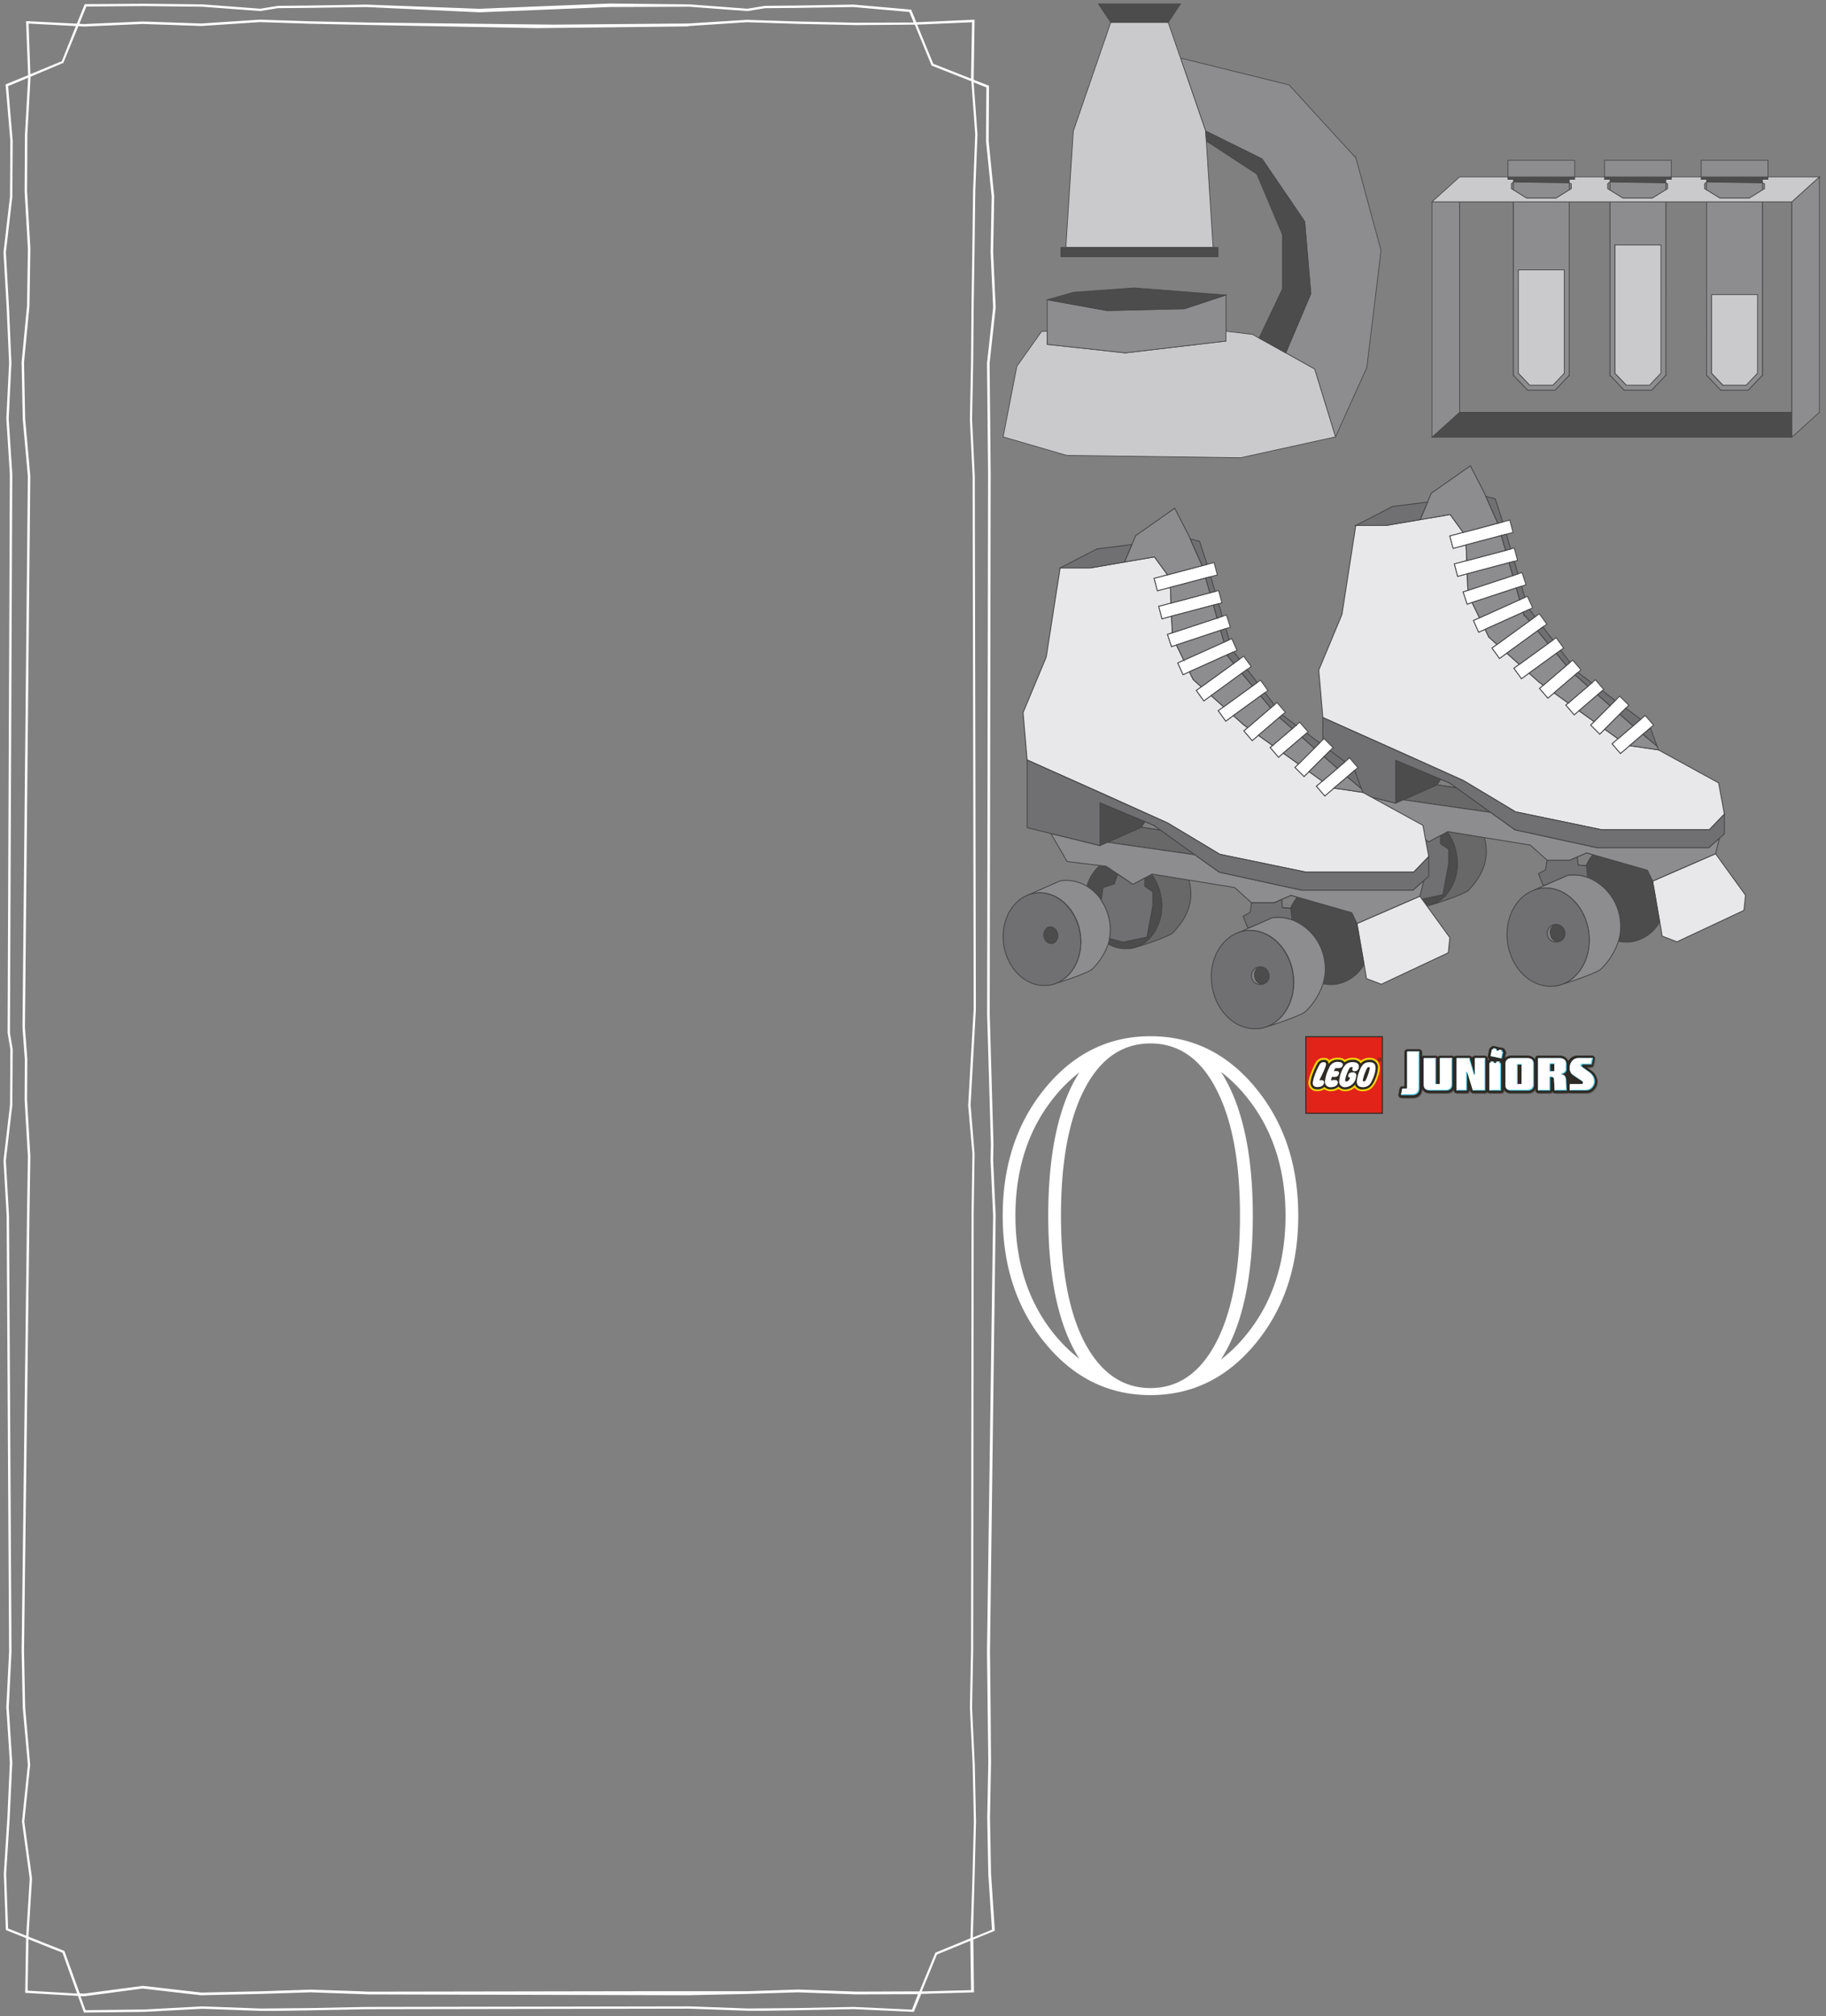 <svg width="519" height="573" xmlns="http://www.w3.org/2000/svg" xmlns:xlink="http://www.w3.org/1999/xlink"><rect width="100%" height="100%" fill="#808080" stroke="none"/><svg width="85.23" height="24.06" viewBox="-1 -1 85.23 24.06" x="370" y="293.51" xmlns="http://www.w3.org/2000/svg"><defs><clipPath id="a"><path d="M32.34 4.33h-3.28a.12.12 0 0 0-.12.12v10.32a.12.12 0 0 1-.12.12h-1.17a.12.12 0 0 0-.12.12l-.32 1.63a.12.12 0 0 0 .12.12h3.18a2.2 2.2 0 0 0 1-.2 1.62 1.62 0 0 0 .59-.49 1.68 1.68 0 0 0 .28-.63 4.18 4.18 0 0 0 .07-.52V4.46a.12.12 0 0 0-.11-.13zm9.33 1.88h-3.3a.12.12 0 0 0-.12.12v7.13a.12.12 0 0 1-.12.12h-.83a.12.12 0 0 1-.12-.12V6.34a.12.12 0 0 0-.18-.12h-3.23a.12.12 0 0 0-.12.12v7.31a3 3 0 0 0 .07.62 1.47 1.47 0 0 0 .25.56 1.42 1.42 0 0 0 .52.43 1.9 1.9 0 0 0 .87.2h4.74a1.89 1.89 0 0 0 .88-.19 1.44 1.44 0 0 0 .52-.44 1.46 1.46 0 0 0 .24-.56 4 4 0 0 0 .05-.45V6.34a.12.12 0 0 0-.12-.12zm9.39 0h-2.74a.12.12 0 0 0-.12.12v4.37c0 .07 0 .12-.06.12s-.08-.05-.1-.12l-1.27-4.36a.17.17 0 0 0-.15-.12h-3.53a.12.12 0 0 0-.12.12v9a.12.12 0 0 0 .12.12h2.75a.12.12 0 0 0 .12-.12v-4.93c0-.07 0-.12.05-.12s.07.05.09.12l1.51 4.94a.17.17 0 0 0 .16.12h3.28a.12.12 0 0 0 .12-.12v-9a.12.12 0 0 0-.11-.13zm13.51.51a1.56 1.56 0 0 0-.57-.35 1.89 1.89 0 0 0-.75-.15h-4.68a1.89 1.89 0 0 0-.75.15 1.55 1.55 0 0 0-.53.36 1.47 1.47 0 0 0-.31.5 2.2 2.2 0 0 0-.09.47v6.14a1.69 1.69 0 0 0 .37 1.16 1.58 1.58 0 0 0 1.26.48h4.82a1.84 1.84 0 0 0 .75-.16 1.48 1.48 0 0 0 .51-.35 1.43 1.43 0 0 0 .29-.5A2.46 2.46 0 0 0 65 14V7.83a1.7 1.7 0 0 0-.1-.6 1.5 1.5 0 0 0-.33-.5zm-3.09 6.74a.12.12 0 0 1-.12.12h-.86a.12.12 0 0 1-.12-.12V8.22a.12.12 0 0 1 .12-.12h.86a.12.12 0 0 1 .12.12zm12.64-1.56a1.48 1.48 0 0 0-.28-.56 1.14 1.14 0 0 0-.48-.33 3.15 3.15 0 0 0-.71-.16 2.9 2.9 0 0 0 .91-.27 1.42 1.42 0 0 0 .51-.43 1.31 1.31 0 0 0 .21-.54V8.1a2.12 2.12 0 0 0-.12-.73 1.66 1.66 0 0 0-.37-.6 1.79 1.79 0 0 0-.62-.41 3.23 3.23 0 0 0-.72-.14h-6.18a.12.12 0 0 0-.12.12v9a.12.12 0 0 0 .12.12h3.25a.12.12 0 0 0 .12-.12v-3.56a.12.12 0 0 1 .12-.12h.3a.78.78 0 0 1 .51.12 1 1 0 0 1 .13.38v.24l.17 2.94a.13.13 0 0 0 .13.12h3.25a.11.11 0 0 0 .11-.12l-.15-2.55a4.08 4.08 0 0 0-.09-.89zm-3.33-2.07a.12.12 0 0 1-.12.12h-.91a.12.12 0 0 1-.12-.12V8.05a.12.12 0 0 1 .12-.12h.91a.12.12 0 0 1 .12.12zM55.34 7.62v-.35a.06.06 0 0 0-.06-.06h-.92a.06.06 0 0 0-.06.06v.35h-.62v-.35a.06.06 0 0 0-.06-.06h-.92a.06.06 0 0 0-.06.06v.35h-.27a.06.06 0 0 0-.06.06v7.72a.06.06 0 0 0 .06.06h3.23a.06.06 0 0 0 .06-.06V7.68a.06.06 0 0 0-.06-.06zM56 4.46v-.34A.06.06 0 0 0 56 4l-.9-.18a.06.06 0 0 0-.07 0l-.07.34-.61-.12.07-.34a.06.06 0 0 0 0-.07l-.9-.18a.06.06 0 0 0-.07 0l-.07.34-.26-.05a.06.06 0 0 0-.07 0l-.38 1.87a.06.06 0 0 0 0 .07l3.16.64a.06.06 0 0 0 .07 0l.38-1.87a.06.06 0 0 0 0-.07zm24.74 5.69l-1.9-1.37c-.16-.12-.24-.23-.24-.35s.11-.38.32-.38h2.22c.18 0 .26.07.31-.1s.26-1.32.33-1.55-.14-.19-.25-.19H77.6a2.22 2.22 0 0 0-1.81.89 3 3 0 0 0-.64 1.9 2.59 2.59 0 0 0 1.12 2.2q1.57 1.06 2.38 1.57c.21.15.31.29.31.41s-.11.4-.33.4h-3.27c-.12 0-.21.11-.21.29v1.44a.46.46 0 0 0 .27.11h4.48a2.22 2.22 0 0 0 1.79-.86 2.79 2.79 0 0 0 .67-1.85 3.27 3.27 0 0 0-1.67-2.56z" fill="none"/></clipPath></defs><g data-name="Layer 2"><g data-name="JUNIORS LOGO"><g opacity=".3" style="mix-blend-mode:multiply" fill="#2e2a25"><path d="M27.55 17.74a.84.84 0 0 1-.83-.83l.28-1.73a.83.83 0 0 1 .83-.73h.56V4.73a.84.84 0 0 1 .83-.83h3.28a.84.84 0 0 1 .83.83V6a1.09 1.09 0 0 1 .6-.21h3.28a.83.83 0 0 1 .64.3 1 1 0 0 1 .67-.3h3.3a.84.84 0 0 1 .68.35 1 1 0 0 1 .71-.35h3.59a.89.89 0 0 1 .84.63.93.93 0 0 1 .85-.63h2.74a.84.84 0 0 1 .83.83v.66a1 1 0 0 1 .57-.45 1.15 1.15 0 0 1-.4-.34.76.76 0 0 1-.11-.58L52.51 4a.77.77 0 0 1 .49-.53.8.8 0 0 1 .67-.38h.15l.9.18a.77.77 0 0 1 .33.16h.39l.91.19a.77.77 0 0 1 .61.65l.11.14a.77.77 0 0 1 .11.58l-.32 1.56a3.1 3.1 0 0 1 .86-.55 2.61 2.61 0 0 1 1-.21h4.71a2.61 2.61 0 0 1 1 .21 2.29 2.29 0 0 1 .77.53 2.25 2.25 0 0 1 .35.49v-.39a.84.84 0 0 1 .83-.83h6.3a3.72 3.72 0 0 1 .93.19 2.51 2.51 0 0 1 .85.57 2.37 2.37 0 0 1 .5.77c.11-.12.19-.25.29-.37a2.92 2.92 0 0 1 2.38-1.17h3.88a.92.92 0 0 1 .81.33.85.85 0 0 1 .12.77c0 .08-.11.52-.16.76-.1.5-.14.69-.17.79a.83.83 0 0 1-.8.63H80.2l1 .8a3.94 3.94 0 0 1 2 3.15 3.49 3.49 0 0 1-.83 2.31A2.9 2.9 0 0 1 80 16.41h-4.45a1.06 1.06 0 0 1-.53-.15 1 1 0 0 1-.52.17h-3.25a.84.84 0 0 1-.74-.44.94.94 0 0 1-.77.44h-3.26a.84.84 0 0 1-.83-.83v-.35c-.13.16-.23.31-.35.44a2.19 2.19 0 0 1-.75.53 2.51 2.51 0 0 1-1 .22H58.7a2.25 2.25 0 0 1-1.8-.73 2.35 2.35 0 0 1-.26-.38v.33a.77.77 0 0 1-.77.77H52.6a.77.77 0 0 1-.65-.36 1 1 0 0 1-.72.36H48a.88.88 0 0 1-.84-.62l-.22-.7v.49a.84.84 0 0 1-.83.83h-2.84a.84.84 0 0 1-.83-.83v-.25a.49.49 0 0 0-.15.16 2.15 2.15 0 0 1-.77.66 2.57 2.57 0 0 1-1.22.27h-4.73a2.59 2.59 0 0 1-1.19-.27 2.12 2.12 0 0 1-.77-.65 2.17 2.17 0 0 1-.18-.3 5.35 5.35 0 0 0-.12.64 2.4 2.4 0 0 1-.4.9 2.31 2.31 0 0 1-.84.71 2.84 2.84 0 0 1-1.33.28z"/><path d="M53.73 3.11h.08l.9.18a.75.75 0 0 1 .33.15.74.74 0 0 1 .21 0h.14l.91.18a.75.75 0 0 1 .59.63l.1.12a.74.74 0 0 1 .11.56l-.32 1.56v.16l.11-.12a2.25 2.25 0 0 1 .84-.53 2.58 2.58 0 0 1 1-.21h4.71a2.59 2.59 0 0 1 1 .21 2.26 2.26 0 0 1 .76.52 2.22 2.22 0 0 1 .34.49l.08.15v-.55a.81.81 0 0 1 .81-.81h6.3a3.71 3.71 0 0 1 .92.19 2.5 2.5 0 0 1 .85.56 2.36 2.36 0 0 1 .49.76v.08-.07a3.81 3.81 0 0 1 .38-.32 2.9 2.9 0 0 1 2.37-1.17h4a.81.81 0 0 1 .82 1.08c0 .08-.1.44-.16.76-.09.45-.13.65-.16.76a.81.81 0 0 1-.78.61h-1.39l.11.08 1.06.76a3.92 3.92 0 0 1 2 3.13 3.47 3.47 0 0 1-.83 2.29A2.89 2.89 0 0 1 80 16.39h-4.45a1.05 1.05 0 0 1-.52-.14.81.81 0 0 1-.49.17h-3.29a.82.82 0 0 1-.72-.43v-.07.07a.81.81 0 0 1-.72.43h-3.33a.81.81 0 0 1-.81-.81v-.52l-.08.16a2.09 2.09 0 0 1-.31.45 2.16 2.16 0 0 1-.75.52 2.49 2.49 0 0 1-1 .22H58.7a2.23 2.23 0 0 1-1.78-.73 2.3 2.3 0 0 1-.26-.38l-.08-.14v.49a.75.75 0 0 1-.75.75H52.6a.75.75 0 0 1-.63-.35v-.05.05a.81.81 0 0 1-.67.35H48a.86.86 0 0 1-.82-.6l-.22-.7-.08-.27v.77a.81.81 0 0 1-.81.81h-2.8a.81.81 0 0 1-.81-.81v-.41l-.08.14-.1.17a2.12 2.12 0 0 1-.76.65 2.55 2.55 0 0 1-1.21.27h-4.74a2.58 2.58 0 0 1-1.18-.27 2.1 2.1 0 0 1-.77-.64 2.17 2.17 0 0 1-.18-.3l-.07-.14v.16a4.71 4.71 0 0 1-.08.62 2.38 2.38 0 0 1-.39.89 2.3 2.3 0 0 1-.84.7 2.84 2.84 0 0 1-1.32.27h-3.19a.81.81 0 0 1-.81-.81v-.06l.32-1.67a.8.8 0 0 1 .81-.71h.6V4.73a.81.81 0 0 1 .81-.81h3.28a.81.81 0 0 1 .81.81v1.35l.07-.08a.81.81 0 0 1 .56-.2h3.28a.81.81 0 0 1 .62.29.81.81 0 0 1 .62-.29h3.3a.82.82 0 0 1 .66.34.82.82 0 0 1 .66-.34h3.66a.87.87 0 0 1 .82.62v.16-.16a.81.81 0 0 1 .79-.62h2.74a.81.81 0 0 1 .81.81v.91l.08-.23a.79.79 0 0 1 .51-.44h.12-.12a.74.74 0 0 1-.49-.86L52.53 4a.74.74 0 0 1 .47-.51.76.76 0 0 1 .64-.36h.07m2.7 4.39v-.18l-.09.05.05.06m-2.63-4.38h-.07a.8.8 0 0 0-.68.38.79.79 0 0 0-.5.58l-.38 1.87a.79.79 0 0 0 .52.91.84.84 0 0 0-.54.47v-.67a.86.86 0 0 0-.86-.86h-2.74a.86.86 0 0 0-.83.65.91.91 0 0 0-.86-.65h-3.53a.85.85 0 0 0-.69.36.85.85 0 0 0-.69-.36h-3.3a.85.85 0 0 0-.66.31.85.85 0 0 0-.66-.31H34a.85.85 0 0 0-.58.23V4.73a.86.86 0 0 0-.86-.86h-3.28a.86.86 0 0 0-.86.86v9.7h-.56a.85.85 0 0 0-.85.75l-.32 1.67v.07a.86.86 0 0 0 .86.86h3.18a2.88 2.88 0 0 0 1.34-.28 2.35 2.35 0 0 0 .85-.72 2.43 2.43 0 0 0 .4-.91 4.77 4.77 0 0 0 .08-.63 2.21 2.21 0 0 0 .18.3 2.14 2.14 0 0 0 .78.65 2.62 2.62 0 0 0 1.2.28h4.74a2.59 2.59 0 0 0 1.23-.27 2.16 2.16 0 0 0 .77-.67l.11-.17v.25a.86.86 0 0 0 .86.86H46a.86.86 0 0 0 .86-.86v-.48l.22.7a.91.91 0 0 0 .86.63h3.28a.85.85 0 0 0 .7-.37.79.79 0 0 0 .67.37h3.22a.79.79 0 0 0 .79-.79v-.32a2.33 2.33 0 0 0 .27.39 2.27 2.27 0 0 0 1.81.74h4.82a2.54 2.54 0 0 0 1-.23 2.2 2.2 0 0 0 .76-.53 2.12 2.12 0 0 0 .31-.46v.35a.86.86 0 0 0 .86.86h3.25a.86.86 0 0 0 .75-.45.86.86 0 0 0 .76.45h3.31a.85.85 0 0 0 .51-.17 1.1 1.1 0 0 0 .54.15H80a2.93 2.93 0 0 0 2.35-1.12 3.51 3.51 0 0 0 .88-2.33 4 4 0 0 0-2-3.17l-1.03-.77h1.21a.85.85 0 0 0 .82-.64c0-.1.07-.29.16-.76 0-.23.14-.7.17-.79a.86.86 0 0 0-.86-1.13h-4a2.94 2.94 0 0 0-2.4 1.18 3.9 3.9 0 0 0-.25.37 2.4 2.4 0 0 0-.5-.77 2.55 2.55 0 0 0-.83-.52 3.72 3.72 0 0 0-.93-.19h-6.3a.86.86 0 0 0-.86.86V7a2.25 2.25 0 0 0-.35-.49A2.3 2.3 0 0 0 64.5 6a2.63 2.63 0 0 0-1-.21h-4.75a2.62 2.62 0 0 0-1 .21 2.29 2.29 0 0 0-.78.53l-.05.06L57.2 5a.78.78 0 0 0-.12-.6L57 4.27a.8.8 0 0 0-.63-.67l-.91-.18h-.15a.78.78 0 0 0-.22 0 .79.79 0 0 0-.34-.16l-.9-.18h-.08zm2.67 4.35z"/></g><path d="M27.32 17.52a.84.84 0 0 1-.83-.83l.32-1.69a.83.83 0 0 1 .83-.73h.56V4.55a.84.84 0 0 1 .83-.83h3.28a.84.84 0 0 1 .83.83v1.2a1.09 1.09 0 0 1 .6-.21H37a.83.83 0 0 1 .64.3 1 1 0 0 1 .67-.3h3.3a.84.84 0 0 1 .68.35 1 1 0 0 1 .71-.34h3.53a.89.89 0 0 1 .84.63.93.93 0 0 1 .85-.63H51a.84.84 0 0 1 .83.83V7a1 1 0 0 1 .57-.45 1.15 1.15 0 0 1-.4-.34.76.76 0 0 1-.11-.58l.38-1.86a.77.77 0 0 1 .48-.57.8.8 0 0 1 .67-.38h.15l.9.18a.77.77 0 0 1 .33.16h.39l.91.19a.77.77 0 0 1 .61.65l.11.14a.77.77 0 0 1 .11.58l-.32 1.56a3.1 3.1 0 0 1 .86-.57 2.61 2.61 0 0 1 1-.21h4.71a2.61 2.61 0 0 1 1 .21 2.29 2.29 0 0 1 .77.53 2.25 2.25 0 0 1 .35.49v-.39a.84.84 0 0 1 .83-.83h6.3a3.72 3.72 0 0 1 .93.19 2.51 2.51 0 0 1 .85.57 2.37 2.37 0 0 1 .5.77c.11-.12.19-.25.29-.37a2.92 2.92 0 0 1 2.38-1.17h3.88a.92.92 0 0 1 .81.33.85.85 0 0 1 .12.77c0 .08-.11.52-.16.76-.1.5-.14.69-.17.79a.83.83 0 0 1-.8.63H80l1 .8a3.94 3.94 0 0 1 2 3.15 3.49 3.49 0 0 1-.83 2.31 2.9 2.9 0 0 1-2.33 1.12h-4.51a1.06 1.06 0 0 1-.53-.16 1 1 0 0 1-.52.17H71a.84.84 0 0 1-.74-.44.94.94 0 0 1-.77.44h-3.23a.84.84 0 0 1-.83-.83V15c-.13.16-.23.31-.35.44a2.19 2.19 0 0 1-.75.53 2.51 2.51 0 0 1-1 .22h-4.86a2.25 2.25 0 0 1-1.8-.73 2.35 2.35 0 0 1-.26-.38v.33a.77.77 0 0 1-.77.77h-3.27a.77.77 0 0 1-.65-.36 1 1 0 0 1-.72.36h-3.27a.88.88 0 0 1-.84-.62l-.22-.7v.49a.84.84 0 0 1-.83.83H43a.84.84 0 0 1-.83-.83v-.25a.49.49 0 0 0-.15.16 2.15 2.15 0 0 1-.77.66 2.57 2.57 0 0 1-1.22.27h-4.69a2.59 2.59 0 0 1-1.19-.27 2.12 2.12 0 0 1-.77-.65 2.17 2.17 0 0 1-.18-.3 5.35 5.35 0 0 0-.12.64 2.4 2.4 0 0 1-.4.9 2.31 2.31 0 0 1-.84.71 2.84 2.84 0 0 1-1.33.28z" fill="#2e2a25"/><path d="M53.51 2.88h.08l.9.18a.75.75 0 0 1 .33.15.74.74 0 0 1 .21 0h.14l.91.18a.75.75 0 0 1 .59.63l.1.12a.74.74 0 0 1 .11.56l-.32 1.56v.16l.11-.12a2.25 2.25 0 0 1 .76-.52 2.58 2.58 0 0 1 1-.21h4.71a2.59 2.59 0 0 1 1 .21 2.26 2.26 0 0 1 .86.52 2.22 2.22 0 0 1 .34.49l.08.15v-.56a.81.81 0 0 1 .81-.81h6.3a3.71 3.71 0 0 1 .92.19 2.5 2.5 0 0 1 .85.56 2.36 2.36 0 0 1 .49.76v.08-.07a3.81 3.81 0 0 1 .25-.37 2.9 2.9 0 0 1 2.37-1.17h4a.81.81 0 0 1 .82 1.08c0 .08-.1.44-.16.76-.09.45-.13.65-.16.76a.81.81 0 0 1-.78.61h-1.29l.11.08 1.05.79a3.92 3.92 0 0 1 2 3.13 3.47 3.47 0 0 1-.83 2.29 2.89 2.89 0 0 1-2.32 1.11h-4.52a1.05 1.05 0 0 1-.52-.14.81.81 0 0 1-.49.17H71a.82.82 0 0 1-.72-.43v-.07.07a.81.81 0 0 1-.72.43h-3.3a.81.81 0 0 1-.81-.81v-.52l-.08.16a2.09 2.09 0 0 1-.31.45 2.16 2.16 0 0 1-.75.52 2.49 2.49 0 0 1-1 .22h-4.84a2.23 2.23 0 0 1-1.78-.73 2.3 2.3 0 0 1-.26-.38l-.08-.1v.49a.75.75 0 0 1-.75.75h-3.23a.75.75 0 0 1-.63-.35v-.05.05a.81.81 0 0 1-.67.35h-3.34a.86.86 0 0 1-.82-.6l-.22-.7-.08-.27v.77a.81.81 0 0 1-.81.81H43a.81.81 0 0 1-.81-.81V15l-.08.14-.1.17a2.12 2.12 0 0 1-.76.65 2.55 2.55 0 0 1-1.21.27h-4.7a2.58 2.58 0 0 1-1.18-.27 2.1 2.1 0 0 1-.77-.64 2.17 2.17 0 0 1-.18-.3l-.07-.14V15a4.71 4.71 0 0 1-.08.62 2.38 2.38 0 0 1-.39.89 2.3 2.3 0 0 1-.84.7 2.84 2.84 0 0 1-1.32.27h-3.19a.81.81 0 0 1-.81-.81v-.06l.32-1.61a.8.8 0 0 1 .81-.71h.6V4.5a.81.81 0 0 1 .81-.81h3.28a.81.81 0 0 1 .81.81v1.35l.07-.07a.81.81 0 0 1 .55-.22H37a.81.81 0 0 1 .62.29.81.81 0 0 1 .62-.29h3.3a.82.82 0 0 1 .66.34.82.82 0 0 1 .8-.33h3.53a.87.87 0 0 1 .82.62v.16-.16a.81.81 0 0 1 .79-.62H51a.81.81 0 0 1 .81.81v.91l.08-.23a.79.79 0 0 1 .51-.44h.12-.12a.74.74 0 0 1-.49-.86l.38-1.86a.74.74 0 0 1 .47-.55.76.76 0 0 1 .64-.36h.07m2.7 4.39V7.2l-.09.05.05.06m-2.62-4.47h-.07a.8.8 0 0 0-.68.38.79.79 0 0 0-.5.58l-.38 1.86a.79.79 0 0 0 .52.91.84.84 0 0 0-.54.47v-.66a.86.86 0 0 0-.86-.85h-2.73a.86.86 0 0 0-.83.65.91.91 0 0 0-.86-.65H43a.85.85 0 0 0-.69.36.85.85 0 0 0-.69-.36h-3.3a.85.85 0 0 0-.66.31.85.85 0 0 0-.66-.31h-3.24a.85.85 0 0 0-.58.23V4.5a.86.86 0 0 0-.86-.86h-3.27a.86.86 0 0 0-.86.86v9.7h-.56a.85.85 0 0 0-.85.75l-.32 1.67v.07a.86.86 0 0 0 .86.86h3.18a2.88 2.88 0 0 0 1.34-.28 2.35 2.35 0 0 0 .85-.72 2.43 2.43 0 0 0 .4-.91 4.77 4.77 0 0 0 .08-.63 2.21 2.21 0 0 0 .18.3 2.14 2.14 0 0 0 .78.65 2.62 2.62 0 0 0 1.2.28h4.74a2.59 2.59 0 0 0 1.24-.24 2.16 2.16 0 0 0 .77-.67l.11-.17v.25a.86.86 0 0 0 .86.86h2.75a.86.86 0 0 0 .86-.86v-.51l.22.7a.91.91 0 0 0 .86.63H51a.85.85 0 0 0 .7-.37.79.79 0 0 0 .67.37h3.23a.79.79 0 0 0 .79-.79v-.32a2.33 2.33 0 0 0 .27.39 2.27 2.27 0 0 0 1.81.74h4.82a2.54 2.54 0 0 0 1-.23 2.2 2.2 0 0 0 .76-.53 2.12 2.12 0 0 0 .35-.49v.35a.86.86 0 0 0 .86.86h3.25a.86.86 0 0 0 .75-.45.86.86 0 0 0 .76.45h3.25a.85.85 0 0 0 .51-.17 1.1 1.1 0 0 0 .54.15h4.48a2.93 2.93 0 0 0 2.35-1.12 3.51 3.51 0 0 0 .85-2.31 4 4 0 0 0-2-3.16l-1-.77h1.21a.85.85 0 0 0 .79-.62c0-.1.07-.29.16-.76 0-.23.14-.7.17-.79a.86.86 0 0 0-.86-1.13h-4a2.94 2.94 0 0 0-2.4 1.18 3.9 3.9 0 0 0-.25.37 2.4 2.4 0 0 0-.5-.77 2.55 2.55 0 0 0-.86-.57 3.72 3.72 0 0 0-.93-.19h-6.3a.86.86 0 0 0-.86.86v.38a2.25 2.25 0 0 0-.35-.49 2.3 2.3 0 0 0-.78-.53 2.63 2.63 0 0 0-1-.21h-4.72a2.62 2.62 0 0 0-1 .21 2.29 2.29 0 0 0-.78.53l-.05.06.31-1.59a.78.78 0 0 0-.12-.6L56.75 4a.8.8 0 0 0-.63-.67l-.91-.18h-.15a.78.78 0 0 0-.22 0A.79.79 0 0 0 54.5 3l-.9-.18h-.08zm2.67 4.35z" fill="#2e2a25"/><path d="M32.34 4.33h-3.28a.12.12 0 0 0-.12.12v10.32a.12.12 0 0 1-.12.12h-1.17a.12.12 0 0 0-.12.12l-.32 1.63a.12.12 0 0 0 .12.12h3.18a2.2 2.2 0 0 0 1-.2 1.62 1.62 0 0 0 .59-.49 1.68 1.68 0 0 0 .28-.63 4.18 4.18 0 0 0 .07-.52V4.46a.12.12 0 0 0-.11-.13zm9.33 1.88h-3.3a.12.12 0 0 0-.12.12v7.13a.12.12 0 0 1-.12.12h-.83a.12.12 0 0 1-.12-.12V6.34a.12.12 0 0 0-.18-.12h-3.23a.12.12 0 0 0-.12.12v7.31a3 3 0 0 0 .07.62 1.47 1.47 0 0 0 .25.56 1.42 1.42 0 0 0 .52.43 1.9 1.9 0 0 0 .87.2h4.74a1.89 1.89 0 0 0 .88-.19 1.44 1.44 0 0 0 .52-.44 1.46 1.46 0 0 0 .24-.56 4 4 0 0 0 .05-.45V6.34a.12.12 0 0 0-.12-.12zm9.39 0h-2.74a.12.12 0 0 0-.12.12v4.37c0 .07 0 .12-.06.12s-.08-.05-.1-.12l-1.27-4.36a.17.17 0 0 0-.15-.12h-3.53a.12.12 0 0 0-.12.12v9a.12.12 0 0 0 .12.12h2.75a.12.12 0 0 0 .12-.12v-4.93c0-.07 0-.12.05-.12s.07.05.09.12l1.51 4.94a.17.17 0 0 0 .16.12h3.28a.12.12 0 0 0 .12-.12v-9a.12.12 0 0 0-.11-.13zm13.51.51a1.56 1.56 0 0 0-.57-.35 1.89 1.89 0 0 0-.75-.15h-4.68a1.89 1.89 0 0 0-.75.15 1.55 1.55 0 0 0-.53.36 1.47 1.47 0 0 0-.31.5 2.2 2.2 0 0 0-.09.47v6.14a1.69 1.69 0 0 0 .37 1.16 1.58 1.58 0 0 0 1.26.48h4.82a1.84 1.84 0 0 0 .75-.16 1.48 1.48 0 0 0 .51-.35 1.43 1.43 0 0 0 .29-.5A2.46 2.46 0 0 0 65 14V7.83a1.7 1.7 0 0 0-.1-.6 1.5 1.5 0 0 0-.33-.5zm-3.09 6.74a.12.12 0 0 1-.12.12h-.86a.12.12 0 0 1-.12-.12V8.22a.12.12 0 0 1 .12-.12h.86a.12.12 0 0 1 .12.12zm12.64-1.56a1.48 1.48 0 0 0-.28-.56 1.14 1.14 0 0 0-.48-.33 3.15 3.15 0 0 0-.71-.16 2.9 2.9 0 0 0 .91-.27 1.42 1.42 0 0 0 .51-.43 1.31 1.31 0 0 0 .21-.54V8.1a2.12 2.12 0 0 0-.12-.73 1.66 1.66 0 0 0-.37-.6 1.79 1.79 0 0 0-.62-.41 3.23 3.23 0 0 0-.72-.14h-6.18a.12.12 0 0 0-.12.12v9a.12.12 0 0 0 .12.12h3.25a.12.12 0 0 0 .12-.12v-3.56a.12.12 0 0 1 .12-.12h.3a.78.78 0 0 1 .51.12 1 1 0 0 1 .13.38v.24l.17 2.94a.13.13 0 0 0 .13.12h3.25a.11.11 0 0 0 .11-.12l-.15-2.55a4.08 4.08 0 0 0-.09-.89zm-3.33-2.07a.12.12 0 0 1-.12.12h-.91a.12.12 0 0 1-.12-.12V8.05a.12.12 0 0 1 .12-.12h.91a.12.12 0 0 1 .12.12zM55.34 7.62v-.35a.06.06 0 0 0-.06-.06h-.92a.06.06 0 0 0-.06.06v.35h-.62v-.35a.06.06 0 0 0-.06-.06h-.92a.06.06 0 0 0-.06.06v.35h-.27a.06.06 0 0 0-.06.06v7.72a.06.06 0 0 0 .06.06h3.23a.06.06 0 0 0 .06-.06V7.68a.06.06 0 0 0-.06-.06zM56 4.46v-.34A.06.06 0 0 0 56 4l-.9-.18a.06.06 0 0 0-.07 0l-.07.34-.61-.12.07-.34a.06.06 0 0 0 0-.07l-.9-.18a.06.06 0 0 0-.07 0l-.07.34-.26-.05a.06.06 0 0 0-.07 0l-.38 1.87a.06.06 0 0 0 0 .07l3.16.64a.06.06 0 0 0 .07 0l.38-1.87a.06.06 0 0 0 0-.07zm24.74 5.69l-1.9-1.37c-.16-.12-.24-.23-.24-.35s.11-.38.32-.38h2.22c.18 0 .26.07.31-.1s.26-1.32.33-1.55-.14-.19-.25-.19H77.6a2.22 2.22 0 0 0-1.81.89 3 3 0 0 0-.64 1.9 2.59 2.59 0 0 0 1.12 2.2q1.57 1.06 2.38 1.57c.21.15.31.29.31.41s-.11.4-.33.4h-3.27c-.12 0-.21.11-.21.29v1.44a.46.46 0 0 0 .27.11h4.48a2.22 2.22 0 0 0 1.79-.86 2.79 2.79 0 0 0 .67-1.85 3.27 3.27 0 0 0-1.67-2.56z" fill="#57c9e8"/><g clip-path="url(#a)"><path d="M32.09 4.09h-3.27a.12.12 0 0 0-.12.12v10.31a.12.12 0 0 1-.12.12H27.4a.12.12 0 0 0-.12.12l-.33 2c0 .07.56-.29.62-.29h2.69a2.21 2.21 0 0 0 1-.2 1.62 1.62 0 0 0 .59-.49 1.69 1.69 0 0 0 .28-.63 4.22 4.22 0 0 0 .07-.52V4.64c.01-.07.73-.57-.11-.55zm5.9 2v7.13a.12.12 0 0 1-.12.12l-.59.24c-.07 0-.37.14-.37.07V6.53c0-.07.59-.53.52-.53h-3.9a.12.12 0 0 0-.12.12v7.31a3 3 0 0 0 .07.62 1.48 1.48 0 0 0 .25.56 1.4 1.4 0 0 0 .52.43 1.9 1.9 0 0 0 .87.2h4.74a1.88 1.88 0 0 0 .88-.19 1.43 1.43 0 0 0 .52-.44 1.46 1.46 0 0 0 .24-.56 3.86 3.86 0 0 0 .05-.45V6.53c0-.07.41-.38.35-.38L38.12 6a.12.12 0 0 0-.12.09zm10 0l.24 4.61a.33.33 0 0 1-.08.18c-.09.09-.23.15-.25.08l-1.33-4.4c0-.06.44-.51.37-.51L42.85 6a.12.12 0 0 0-.12.12v9.63c0 .07.5-.52.56-.52h2.31a.12.12 0 0 0 .12-.12v-5c0-.07 0-.12.05-.12s.23.28.25.34l1.43 5.4c0 .06.34-.47.4-.47h3a.12.12 0 0 0 .12-.12V6.58c0-.07.44-.59.37-.59L48.07 6a.12.12 0 0 0-.12.09zm16.37.39a1.56 1.56 0 0 0-.53-.36A1.9 1.9 0 0 0 63 6h-4.67a1.9 1.9 0 0 0-.75.15 1.56 1.56 0 0 0-.53.36 1.49 1.49 0 0 0-.31.5 2.22 2.22 0 0 0-.09.47v6.14a1.69 1.69 0 0 0 .35 1.12 1.58 1.58 0 0 0 1.26.48h4.82a1.83 1.83 0 0 0 .75-.16 1.48 1.48 0 0 0 .51-.35 1.43 1.43 0 0 0 .29-.5 2.46 2.46 0 0 0 .09-.48V7.58a1.7 1.7 0 0 0-.1-.6 1.49 1.49 0 0 0-.3-.5zM61.4 8.2l-.17 5a.12.12 0 0 1-.12.12l-.61.24c-.07 0-.37.21-.37.15V8a.12.12 0 0 1 .12-.12h1.35c.07-.02-.2.25-.2.32zm9.11 3.58zm3.36-.12a1.47 1.47 0 0 0-.28-.56 1.34 1.34 0 0 0-.84-.25c-.25 0 .34-.4.57-.52a1.41 1.41 0 0 0 .51-.43 1.3 1.3 0 0 0 .17-.54v-1.5a2.12 2.12 0 0 0 0-.73 1.67 1.67 0 0 0-.37-.6 1.8 1.8 0 0 0-.63-.41 3.22 3.22 0 0 0-.74-.12H66a.12.12 0 0 0-.12.12v9.49c0 .07.54-.37.61-.37h2.76a.12.12 0 0 0 .12-.12v-3.58a.12.12 0 0 1 .12-.12h.3c.26 0 .79.29.7.36s0 .31 0 .38l.16 3.43c0 .07.56-.37.62-.37H74a.11.11 0 0 0 .11-.12L74 12.54a4 4 0 0 0-.12-.88zM70.76 8l-.22 1.58a.12.12 0 0 1-.12.12l-.71.2c-.07 0-.32.29-.32.22V7.81a.12.12 0 0 1 .12-.12h1.4c.09 0-.15.25-.15.31zm-16.7-1l-.29.59h-.33v-.3s.46-.29.43-.29h-1.41a.06.06 0 0 0-.06.06v.35h-.27a.06.06 0 0 0-.06.06v8.29s.52-.51.55-.51h2.73a.09.09 0 0 0 .06 0v-7.4c0-.2 0-.13-.06-.13h-.25v-.35a5.36 5.36 0 0 0 .43-.4h-1.41a.06.06 0 0 0-.06.03zm2.28-3l-1.51-.4a.06.06 0 0 0-.07 0l-.31.45-.39-.05.05-.25s.64-.08.61-.09l-1.51-.4a.06.06 0 0 0-.07 0l-.07.34-.26-.05a.06.06 0 0 0-.07 0l-.34 2.39s.46-.28.49-.27l2.67.57a.06.06 0 0 0 .07 0L56 4.43h-.06l-.27-.07.05-.28s.66-.08.63-.08zm24 6l-1.9-1.37q-.25-.18-.25-.35a.47.47 0 0 1 .42-.48h2.22c.18 0 .26.07.31-.1s.18-.93.25-1.15S82.16 6 82 6h-4.65a2.21 2.21 0 0 0-1.81.89 3 3 0 0 0-.63 1.9A2.42 2.42 0 0 0 76 10.87c1 .71 2.09 1.43 2.62 1.77a.83.83 0 0 1 .31.56c0 .26-.35.15-.57.15h-3.24c-.12 0-.21.11-.21.29s.06 1.87.06 2 .46-.4.6-.4h4.09a2.22 2.22 0 0 0 1.79-.86 2.46 2.46 0 0 0 .55-1.8A3.27 3.27 0 0 0 80.35 10z" fill="#fff"/></g></g><g data-name="LEGO LOGO"><path d="M.15.15v21.77h21.77V.15z" fill="#fff"/><path d="M18.21 6a3.76 3.76 0 0 0-2.36.74A3.5 3.5 0 0 0 13.41 6a4.23 4.23 0 0 0-2.15.53A2.85 2.85 0 0 0 9.45 6a4.13 4.13 0 0 0-2.58.65C6.59 6.22 6.08 6 5.23 6a2.66 2.66 0 0 0-2.36 1.39c-.62 1-2.15 4.23-2.11 6a2.39 2.39 0 0 0 2.53 2.35h.13a3.72 3.72 0 0 0 2-.5 3.27 3.27 0 0 0 1.84.52 4 4 0 0 0 2.17-.59 3.24 3.24 0 0 0 1.95.59 4.08 4.08 0 0 0 2.62-.89 3.17 3.17 0 0 0 2.43.92c2.2 0 3.22-1.53 3.87-2.86a12.54 12.54 0 0 0 .92-2.93 3.69 3.69 0 0 0-.44-2.89A3 3 0 0 0 18.21 6zM20 11.28c-.74 2.28-1.62 3.72-3.68 3.72a2.06 2.06 0 0 1-2.07-1.24l-.09-.26-.17.21A3.35 3.35 0 0 1 11.36 15a2.24 2.24 0 0 1-1.82-.76l-.11-.14-.12.13a2.79 2.79 0 0 1-2.08.77 2.26 2.26 0 0 1-1.69-.67l-.11-.12-.11.11a2.66 2.66 0 0 1-2 .65 1.57 1.57 0 0 1-1.72-1.58c0-1.49 1.41-4.61 2-5.56a1.79 1.79 0 0 1 1.62-.94 1.34 1.34 0 0 1 1 .31.94.94 0 0 1 .23.73v.49L6.73 8a2.86 2.86 0 0 1 2.72-1.18 1.88 1.88 0 0 1 1.6.68l.09.15.13-.11a3.26 3.26 0 0 1 2.12-.7 2.52 2.52 0 0 1 2 .67 1.26 1.26 0 0 1 .23.35l.1.21.15-.18a2.93 2.93 0 0 1 2.35-1 2.31 2.31 0 0 1 1.75.61 2.33 2.33 0 0 1 .53 1.74 8.73 8.73 0 0 1-.5 2.04z" fill="gold"/><path d="M.15.15v21.77h21.77V.15zM21.08 10a12.44 12.44 0 0 1-.92 2.85c-.76 1.57-1.78 2.78-3.75 2.78a3 3 0 0 1-2.42-1 4 4 0 0 1-2.64 1A3.08 3.08 0 0 1 9.42 15a3.77 3.77 0 0 1-2.17.62 3.11 3.11 0 0 1-1.84-.55 3.63 3.63 0 0 1-2.11.53 2.27 2.27 0 0 1-2.41-2.18c0-1.72 1.41-4.87 2.09-6a2.54 2.54 0 0 1 2.25-1.25c1 0 1.41.3 1.6.67a3.92 3.92 0 0 1 2.62-.72 2.68 2.68 0 0 1 1.8.58 4.08 4.08 0 0 1 2.16-.56 3.29 3.29 0 0 1 2.43.8 3.61 3.61 0 0 1 2.37-.79 2.84 2.84 0 0 1 2.46 1.08 3.59 3.59 0 0 1 .41 2.77z" fill="#e2231a"/><path d="M0 0v22.06h22.06V0zm21.76.3v21.46H.3V.3z" fill="#2e2a25"/><path d="M21 6.62v-.15h.1c.07 0 .11 0 .11.07s0 .08-.1.08zm.37.31l-.06-.11c-.06-.1-.07-.11-.12-.13a.15.15 0 0 0 .15-.15c0-.09-.06-.15-.17-.15h-.27v.55h.1v-.23a.11.11 0 0 1 .09 0 .5.5 0 0 1 .07.11v.09zm-.27-.7a.42.42 0 1 1-.42.42.43.43 0 0 1 .39-.42zm0-.1a.53.53 0 1 0 .53.53.53.53 0 0 0-.56-.53zm-2.9.56a3.07 3.07 0 0 0-2.46 1.08 1.4 1.4 0 0 0-.25-.38 2.65 2.65 0 0 0-2.08-.72 3.39 3.39 0 0 0-2.22.74 2 2 0 0 0-1.73-.75 3 3 0 0 0-2.85 1.23 1.09 1.09 0 0 0-.27-.83 1.51 1.51 0 0 0-1.12-.36 1.93 1.93 0 0 0-1.75 1c-.6 1-2.06 4.12-2 5.65a1.72 1.72 0 0 0 1.84 1.75 2.8 2.8 0 0 0 2.12-.69 2.4 2.4 0 0 0 1.81.71 3 3 0 0 0 2.19-.81 2.39 2.39 0 0 0 1.94.82 3.5 3.5 0 0 0 2.74-1.35 2.17 2.17 0 0 0 2.22 1.34c2.13 0 3.07-1.47 3.85-3.79a8.88 8.88 0 0 0 .45-2.13 2.18 2.18 0 0 0-2.43-2.51zM4 12.53c1.1-.19 1.38.21 1.35.58-.1 1.11-1.12 1.35-2 1.33-.64 0-1.21-.31-1.23-1.05 0-1.3 1.3-4.3 1.92-5.3a1.29 1.29 0 0 1 1.2-.71c.53 0 .66.27.65.6-.03.87-1.43 3.52-1.89 4.55zm3.6-1c-.07.2-.21.61-.32 1.05a3.6 3.6 0 0 1 1.1-.14c.53 0 .87.23.87.67 0 1.06-1.18 1.38-2 1.38A1.52 1.52 0 0 1 5.57 13a10.78 10.78 0 0 1 1.21-4 2.48 2.48 0 0 1 2.7-1.69c.55 0 1.19.24 1.19.76 0 .73-.61 1-1.22 1a8.59 8.59 0 0 1-.9 0 5.11 5.11 0 0 0-.42.86c1.13-.16 1.61.1 1.42.75-.26.94-1.02 1-1.96.83zm5.55-2.74a.8.8 0 0 0-.65.4 11.61 11.61 0 0 0-1.15 3.06c-.08.52.15.62.39.62s.83-.42 1-1.1c0 0-.75 0-.54-.68s.58-.78 1.21-.81c1.24-.05 1.12.86 1 1.35a3.25 3.25 0 0 1-3 2.86 1.59 1.59 0 0 1-1.77-1.72A8.61 8.61 0 0 1 10.3 10c.66-1.55 1.36-2.64 3.14-2.64 1.06 0 1.9.38 1.78 1.38a1.19 1.19 0 0 1-1.12 1.21c-.19 0-.95 0-.7-.73.08-.22.12-.46-.25-.46zm6.7 1.31a10.71 10.71 0 0 1-1.07 2.86 2.52 2.52 0 0 1-2.45 1.52c-.79 0-1.69-.3-1.69-1.52a9.15 9.15 0 0 1 .7-2.93c.56-1.47 1.13-2.67 2.94-2.65 2.11 0 1.72 1.88 1.57 2.69zm-1.79-1.31a.5.5 0 0 0-.48.25 13.08 13.08 0 0 0-1.24 3.47.32.32 0 0 0 .33.34c.26 0 .4-.18.53-.39a14.8 14.8 0 0 0 1.14-3.32c.01-.14-.02-.34-.28-.35z" fill="#2e2a25"/></g></g></svg><svg viewBox="-1 -1 234.38 131.2" width="234.38" height="131.2" x="284" xmlns="http://www.w3.org/2000/svg"><g data-name="Layer 2"><g data-name="Layer 1" stroke="#464647" stroke-miterlimit="10" stroke-width=".2"><path fill="#8d8d8f" d="M100.38 43.89l-19-20.76-30.85-7.63 7.15 20.74 16.02 7.92 12.13 17.8 1.75 20.49-7.14 16.85 8.22 4.59 5.93 19.28 8.89-19.69 4.05-33.3-7.15-26.29z"/><path fill="#cacacc" d="M80.44 99.3l-7.58-4.22L71 94.04l-7.54-.9v2.79L34.89 99.3l-22.24-2.42v-3.77l-1.62.12-7 9.85-3.91 20.09 18.06 5.26 49.45.67 26.96-5.93-5.93-19.28-8.22-4.59z"/><path fill="#8d8d8f" d="M51.66 86.75l-22 .52-17.01-3.07v12.68l22.24 2.42 28.57-3.37V82.85l-11.8 3.9z"/><path fill="#cacacc" d="M50.53 15.5h0l-.09-.27-3.41-9.87H30.71l-3.4 9.87-7.24 21.01-2.13 33.1H59.8l-1.94-30.27-.18-2.83-7.15-20.74z"/><path fill="#4c4c4c" d="M59.97 71.97h1.24v-2.63H16.54v2.63h43.43zm25.86-10.01L73.7 44.16l-16.02-7.92.18 2.83 14.36 9.4 7.29 17.26V81.1l-6.65 13.98 7.58 4.22 7.14-16.85-1.75-20.49zM20.2 82.05l-7.55 2.15 17.01 3.07 22-.52 11.8-3.9-26.01-2.02-17.25 1.22zM47.03 5.36L50.54.1H27.21l3.5 5.26h16.32z"/><path fill="none" d="M215.94 105.78h-.13l-3.9 4.11h-7.81l-3.9-4.11h-.13V56.36h-11.59v49.42h-.13l-3.9 4.11h-7.8l-3.91-4.11h-.12V56.36h-11.6v49.42h-.12l-3.91 4.11h-7.8l-3.91-4.11h-.12V56.36h-15.31v59.83h94.44V56.36h-8.35v49.42z"/><path fill="#4c4c4c" d="M129.85 116.19l-7.83 7.07h102.27v-7.07h-94.44zm70.22-66.22v.76l15.87.25v-1.01h1.55v-.69h-18.97v.69h1.55zm-27.45 0v.76l15.76.25.1.05v-1.06h1.55v-.69h-18.97v.69h1.56zm-27.46 0v.76l15.86.25v-1.01h1.55v-.69h-18.96v.69h1.55z"/><path fill="#8d8d8f" d="M224.29 56.36v66.9l7.83-7.07V49.28l-7.83 7.08zm-24.22-11.81h-1.55v4.73h18.97v-4.73h-17.42zm0 61.23h.13l3.9 4.11h7.8l3.9-4.11h.13V56.36h-15.86zm1.42-23h13v22.35l-3.22 3.39h-6.59l-3.22-3.39zm-1.42-29.79l3.75 2.32h8.38l3.74-2.32v-2.01l-15.87-.25v2.26zm-27.45-8.44h-1.56v4.73h18.97v-4.73h-17.41zm0 61.23h.13l3.9 4.11h7.81l3.9-4.11h.13V56.36h-15.87zM174 68.63h13v36.45l-3.22 3.39h-6.59l-3.19-3.39zm-1.38-17.9v2.33l3.64 2.25h8.38l3.84-2.38v-1.9l-.1-.05-15.76-.25zm-27.46-6.18h-1.55v4.73h18.96v-4.73h-17.41zm0 61.23h.13l3.9 4.11H157l3.9-4.11h.1V56.36h-15.84zm1.42-30.07h13v29.37l-3.22 3.39h-6.59l-3.22-3.39zm-1.42-22.72l3.74 2.32h8.38l3.74-2.32v-2.01l-15.86-.25v2.26zm-23.14 70.27l7.83-7.07V56.36h-7.83v66.9z"/><path fill="#cacacc" d="M217.49 49.28v.69h-1.55v1.01l.59.25v1.4l-.59.36-3.74 2.32h-8.38l-3.75-2.32-.58-.36v-1.4l.58-.5v-.76h-1.55v-.69h-8.49v.69h-1.55v1.06l.49.2v1.4l-.49.3-3.84 2.38h-8.38l-3.64-2.25-.69-.43v-1.4l.58-.5h.11v-.76h-1.56v-.69h-8.49v.69h-1.55v1.01l.59.25v1.4l-.59.36-3.74 2.32h-8.38l-3.74-2.32-.59-.36v-1.4l.59-.5v-.76h-1.55v-.69h-13.76l-7.83 7.08h102.27l7.83-7.08h-14.63zm-16 55.8l3.22 3.39h6.59l3.23-3.39V82.73h-13.04v22.35zm-27.46 0l3.22 3.39h6.59l3.23-3.39V68.63h-13.04v36.45zm-27.46 0l3.22 3.39h6.59l3.23-3.39V75.71h-13.04v29.37z"/></g></g></svg><svg viewBox="-1 -1 284 573" width="284" height="573" xmlns="http://www.w3.org/2000/svg"><g data-name="Layer 2"><path d="M281.28 328.79l.09-4.59-1.07-37.1.27-153.35-.14-15.75-.17-15.73L282 86.41l-.72-15.75.3-15.82L280 39.1l.1-15.72-4.35-1.71v-.63L276 4.6l-16.56.73-1.47-3.59L241.6.31l-16.52.27-8.66.08-5 .82L194.93.24 172.23 0l-37 1.5L103.16.31 86.65.58 78 .66l-5 .82L56.5.24 40 .06 23.09.18l-2.25 5.55L6.4 5 7 20.37.59 23l1.35 16.11-.1 15.75L0 70.69l.89 15.77.69 15.74L.8 118l1 15.74-.64 158.77.78 4.73L1.85 313 0 328.82l.89 15.78.69 123.8-.78 15.82 1 15.74-.71 15.77-1 15.81.57 16 5.75 2.29-.25 15.56 15 .88 1.71 4.73 17.13-.2 16.49-.88 16.53.6h5l8.69-.14 16.49-.33 91.77-.16 16.53.6h5l8.69-.14 16.49-.33 17.06.79 2.1-5.12 15-.44-.2-15 6.12-2.51-1.08-16.32-.3-15.77.3-15.79-.13-15.78-.17-15.73 1.62-123.8zm-6-323.47L275 21v.36l-10.74-4.23L259.69 6zm-.61 112.85l.77 16.16.31 151.31-1.57 27.56 1.21 13.67-.25 17-.14 124.28-.32 16.19.77 16.16.35 16.16-.41 16.18-.53 16.22v.81l-10 4.11-4.53 11h-1.23l-16.61.07-16.63-.6-14.43.48h-28.15l-79.54.13-2.92-.13-13.37-.45h-.05l-14.43.48h-.15l-16.54.36-16.57-1.9h-.21l-16.58 2.2-1.26-.07-4.36-12.06-10.2-4.06v-.28l1-16.18v-.14l-2.19-16.1 1.66-16.1v-.13l-1.41-16.17-.33-16.12L7.38 344v-.06l.25-16.18v-.05l-.93-16.14.06-11.57-.67-9 1.52-156.57v-.13l-1.45-16.17L5.83 102l1.55-16.13v-.06l.25-16.18v-.05L6.7 53.43l.07-16.15.9-16.19v-.29L17 16.87l4.27-10.42 1.63.09h.1l16.61-.73 16.61.57h.07l16.55-1.1 14.52.47L104 6.1l47.74.9 43-.5-.11-.1h.07l16.59-1.09 14.52.47 16.63.35L259 6l4.79 11.64 11.3 4.45 1.1 15.1-.62 16.16-.2 16.18-.24 16.19-.13 16.23-.32 16.19zM23.54.85L40 .73l16.47.18L73 2.14l5-.82 8.67-.08L103.14 1l32.11 1.5 37-1.5L194.9.91l16.55 1.24 5-.82 8.67-.08L241.57 1l15.9 1.4 1.22 3-16.27.06-16.64-.35-14.51-.47-16.63 1.04-38.4.32L104 5.41l-16.65-.35-14.51-.47L56.2 5.68l-16.63-.57-16.63.73-1.39-.07zM7.12 5.69l13.44.72-4 10-8.92 3.68zM1.3 547.12l-.55-15.57 1-15.78.74-15.77-1-15.74.78-15.81-.71-123.89-.89-15.72L2.51 313l.1-15.81-.78-4.59.66-158.87L1.47 118l.78-15.81-.69-15.76-.89-15.72 1.84-15.82.1-15.81L1.3 23.47 7 21.09l-.9 16.15L6 53.43l.93 16.19-.24 16.18L5.14 102l.33 16.18 1.45 16.18L5.39 291l.67 9.14L6 311.57l.93 16.19-.25 16.18-1.54 124.25.33 16.18 1.45 16.18-1.67 16.19 2.2 16.19-1 16.18v.05zm5.56 17.66l.23-14.63 9.68 3.85 4.16 11.6zm251.35 5.39l-16.61-.77-16.51.33-13.62.11-16.55-.6-91.76.16-16.51.33-13.65.12-16.55-.6-16.5.88-16.65.19-1.43-4 1 .06 16.64-2.21 16.64 1.91 16.61-.37 14.54-.47 16.63.6 90.65.24 16.61-.37 14.54-.47 16.63.6 16.63-.07h.94zm16.79-5.54l-14 .37 4.31-10.51 9.49-3.9zm4.9-64.63l-.3 15.79.3 15.8 1.05 15.86-5.43 2.23v-.53l.48-16.25.41-16.19-.35-16.19-.77-16.18.32-16.19.14-124.25.25-17-1.13-13.85 1.5-27.22-.31-151.51-.77-16.18.32-16.19.14-16.18.25-16.18.2-16.18.62-16.19-1.08-14.81 3.62 1.43-.1 15.29 1.6 15.73-.3 15.8.72 15.72-1.74 15.82.3 31.54-.27 153.58 1.07 36.88-.09 4.6.72 15.72-1.74 123.88z" fill="#fff" data-name="Layer 1"/></g></svg><svg viewBox="-1 -1 213.26 162.31" width="213.26" height="162.31" x="284" y="131.2" xmlns="http://www.w3.org/2000/svg"><g data-name="Layer 2"><g data-name="Layer 1"><g data-name="Layer 2"><g data-name="Isolation Mode" stroke="#464647" stroke-miterlimit="10" stroke-width=".25"><path fill="none" d="M128.94 91.7l-1.95-1.39-2.54-1.06-1.03 1.6 5.52.85zm-15.1-9.77l-22.86-10.2 39.97 17.92-17.11-7.72zm49.43 29.43l.19 2.29 2.39.18a13.51 13.51 0 0 1 1.91-3.11l-1.82-.52z"/><path fill="#e8e8ea" d="M202.61 110.44l-14.63 6.37-3.25 1.41 2.01 11.57.7 4.08 4.19 1.61 19.06-8.94.44-4.32-8.52-11.78zm2.51-11.26l-1.64-8.87-17.11-9.38-8.18-1.21-2.61 2.23-2.36-2.75 1.67-1.44-3.79-2.71-1.4 1.4-2.57-2.57.98-.98-4.32-3.1-1.36 1.16-2.36-2.77.67-.57-4.03-2.9-1.75 1.5-2.37-2.76 1.08-.91-1.18-.85-2.89-2.58-2.16 1.56-2.14-2.95 1.53-1.1-3.56-3.19-2.06 1.5-2.14-2.95 1.42-1.03-2.31-2.08-1.08-2.21-1.81.81-1.49-3.31 1.72-.77-2.12-4.36-1.39.46-1.14-3.46 1.34-.44-.18-4.72-2.72.72-.93-3.52 3.5-.93-.18-4.48-3.68.98-.93-3.51 3.79-1.01-3.71-5.1-8.52 1.46-9.75 1.66h-8.55l-3.94 25.32-6.58 15.78 1.15 13.48 22.86 10.2 17.11 7.72 14.79 8.88 24.52 5.1h30.58l4.28-4.45z"/><path d="M183.24 115.13l-15.45-4.41a13.51 13.51 0 0 0-1.91 3.11h0l.26 3.29a14.8 14.8 0 0 1 9.33 11.88 14.08 14.08 0 0 1-.44 6.3 10.15 10.15 0 0 0 3.83.14 11.12 11.12 0 0 0 7.85-5.66l-2-11.58z" fill="#4c4c4c"/><ellipse cx="157.68" cy="132.96" rx="2.07" ry="2.49" transform="rotate(-8.83 157.62 132.884)" fill="#4c4c4c"/><path d="M126.34 104.25a14.94 14.94 0 0 1 2.66 6.55 13.73 13.73 0 0 1-3.42 11.76 9.42 9.42 0 0 1-5.28 2.75h-.24c1.52 0 11.22-3.4 12.22-4.41 3.28-3.3 5.88-7.83 5-13.25a15 15 0 0 0-.43-1.84l-10.45-1.7z" fill="#686868"/><path fill="#fff" d="M182.62 71.15l-1.28 1.09-2.18 1.87-4.27 3.65-1.67 1.44 2.36 2.75 2.61-2.23 3.77-3.22 2.13-1.83.9-.76-2.37-2.76zm-5.54-2.07l.85-.86-2.57-2.56-1.23 1.22-1.5 1.48-4.52 4.54-.98.98 2.57 2.57 1.4-1.4 4.27-4.28 1.71-1.69zm-6.66-4.96l.4-.35-2.36-2.76-1.03.87-1.09.96-5.6 4.78-.67.57 2.36 2.77 1.36-1.16 5.3-4.55 1.33-1.13zm-6.93-5.19l.86-.76-2.36-2.75-.76.65-1.02.87-6.54 5.61-1.08.91 2.37 2.76 1.75-1.5 5.97-5.11.81-.68zm-4.9-6.32l.84-.62-2.13-2.95-.93.67-1.35.98-8.19 5.94-1.53 1.1 2.14 2.95 2.16-1.56 7.75-5.62 1.24-.89zm-5.06-6.62l1.13-.8-2.14-2.95-1.2.87-1.62 1.17-9.21 6.68-1.42 1.03 2.14 2.95 2.06-1.5 8.75-6.35 1.51-1.1zm-3.82-5l.92-.41-1.5-3.31-.73.32-1.47.66-11.41 5.15-1.72.77 1.49 3.31 1.81-.81 10.84-4.88 1.77-.8zm-2.24-6.58l1.27-.43-1.13-3.45-1.15.38-1.49.49-12.76 4.2-1.34.44 1.14 3.46 1.39-.46 12.57-4.14 1.5-.49zm-3.55-6.69l1.48-.39.94-.24-.94-3.53-1.02.28-1.45.39-11.05 2.92-3.5.93.93 3.52 2.72-.72 11.89-3.16zm-2.2-7.71l1.43-.38 1.9-.5-.93-3.51-2 .52-1.4.38-9.84 2.61-3.79 1.01.93 3.51 3.68-.98 10.02-2.66z"/><path fill="#686868" d="M128.94 91.7l-5.52-.85-9.58 4.25 9.02 1.31 7.76 1.12 7.91 1.14.04-.06-9.63-6.91z"/><path d="M124.45 105.28v2.29l2.29 1.65v4.14l-1.65 8.82.49.44a13.73 13.73 0 0 0 3.42-11.77 14.94 14.94 0 0 0-2.68-6.55l-1.88 1z" fill="#4c4c4c"/><path d="M125.6 122.56l-.49-.44-6.77 1.4-3.89-1A13.88 13.88 0 0 1 114 124a9.52 9.52 0 0 0 6.05 1.26h.24a9.42 9.42 0 0 0 5.31-2.7zm-1.15-33.31l-12.75-5.36v12.17l2.14-.96 9.58-4.25 1.03-1.6zm-12.33 22.37l.49-3.64 3.2-1 1-2.78-3.34-2.27-1.68-.21a12.06 12.06 0 0 0-3.77 6 13.44 13.44 0 0 1 4.1 3.9z" fill="#4c4c4c"/><path fill="#8d8d8f" d="M200.68 108.72h-31.74l-23.36-5.09-7.01-5.02-.04.06-7.91-1.14-7.76-1.12-9.02-1.31-2.14.96-13.99-3.44 4.61 7.96 9.4 1.15 1.7.21 3.35 2.26 4.3 2.92 3.38-1.84 1.89-1.03.16-.09 10.45 1.7 12.99 2.12 4.81 4.32h6.41l2.15-.94 2.66-1.16 1.82.52 15.45 4.41 1.49 3.09 3.25-1.41 14.63-6.37 1.11-4.42-3.04 2.7zm-14.31-27.79l-.39-1.08h-.01l-4.01-3.35-3.77 3.22 8.18 1.21zm-11.48-3.17l4.27-3.65-3.79-3.34-4.27 4.28 3.79 2.71zm-8.71 39.39a12.53 12.53 0 0 0-1.26-.37 11.54 11.54 0 0 0-4.41-.18l-6.22 2.73-3.44 1.51a9.81 9.81 0 0 1 2-.53c6.34-1 12.45 4.41 13.63 12.05s-3 14.64-9.34 15.62h-.26c1.65 0 12.08-3.65 13.15-4.75a19.52 19.52 0 0 0 5-8 14.08 14.08 0 0 0 .44-6.3 14.8 14.8 0 0 0-9.29-11.78zm1.93-44.25l4.52-4.54-3.54-3.11-5.3 4.55 4.32 3.1zm-7.37-5.28l5.6-4.78-3.66-3.23-5.97 5.11 4.03 2.9zm-8.25-5.92l1.18.85 6.54-5.61-2.86-3.44-7.75 5.62 2.89 2.58zm-5.66-5.07l8.19-5.94-3-3.6-8.75 6.35 3.56 3.19zm-8.65-7.75l2.31 2.08 9.21-6.68-1.6-1.9-.16-.59-10.84 4.88 1.08 2.21zm-2.66-5.48l11.41-5.15-.96-3.35-12.57 4.14 2.12 4.36zm-3.31-7.8l12.76-4.2-1.05-3.68-11.89 3.16.18 4.72zm-.33-8.45l11.05-2.92-1.21-4.22-10.02 2.66.18 4.48zm-1-8.02l9.84-2.61-3.39-7.63-.47-1.05-3.94-7.65-11.11 7.79-1.06 2.53-2.1 4.98 8.52-1.46 3.71 5.1zm-18.76 92.5h0a13.44 13.44 0 0 0-4.11-3.94 11.28 11.28 0 0 0-7.61-1.59l-9.11 4a9.29 9.29 0 0 1 1.88-.5c6-.93 11.76 4.17 12.87 11.34s-2.84 13.85-8.79 14.75H97c1.54 0 11.4-3.45 12.42-4.47a18.62 18.62 0 0 0 4.62-7.24 13.88 13.88 0 0 0 .41-1.57 13.33 13.33 0 0 0 .09-4.65 15.14 15.14 0 0 0-2.42-6.13z"/><path fill="#707072" d="M200.84 103.63h-30.58l-24.52-5.1-14.79-8.88-39.97-17.92v19.24l6.73 1.65 13.99 3.44V83.89l12.75 5.36 2.54 1.06 1.95 1.39 9.63 6.91 7.01 5.02 23.36 5.09h31.74l3.04-2.7 1.4-1.24v-5.6l-4.28 4.45zm-16.75-28.96l-2.13 1.83 4.01 3.35-1.88-5.18zm-2.75-2.43l-4.26-3.16-1.71 1.69 3.79 3.34 2.18-1.87zm-7.21-5.36l-3.71-2.76-1.33 1.13 3.54 3.11 1.5-1.48zm-6.7-5l-3.94-2.95-.81.68 3.66 3.23 1.09-.96zm-14.54 58.43a9.81 9.81 0 0 0-2 .53c-5.2 2-8.4 8.28-7.35 15.11 1.17 7.56 7.12 12.88 13.38 12.09h.26c6.34-1 10.52-8 9.34-15.62s-7.29-13.1-13.63-12.11zm5.19 15.11a2.52 2.52 0 1 1 1.67-2.78 2.32 2.32 0 0 1-1.68 2.78zm-3.76-16.1l6.22-2.73a11.54 11.54 0 0 1 4.41.18 12.53 12.53 0 0 1 1.26.37l-.26-3.29h0l-2.39-.18-.28-2.3-2.15.93h-6.42l-.43 2.71-2 1.11 1.26 3.21zm6.91-63.25l-2.64-3.46-1.24.89 2.86 3.44 1.02-.87zm-4.86-6.36l-2.84-3.72-1.51 1.1 3 3.6 1.35-.98zm-8.27-7.33l1.6 1.9 1.62-1.17-1.61-2.12-1.77.8.16.59zm-1.17-4.13l1.47-.66-.93-3.18-1.5.49.96 3.35zm-1.96-6.85l1.49-.49-1.06-3.58-1.48.39 1.05 3.68zm-2.04-7.17l1.45-.39-1.23-4.21-1.43.38 1.21 4.22zm-.81-8.09l-2.13-6.56-2.66-.69 3.39 7.63 1.4-.38zm-17.67 89.14h0l-3.38 1.79-4.27-2.86-1 2.8-3.2 1-.49 3.64h0a15.14 15.14 0 0 1 2.42 6.2 13.33 13.33 0 0 1-.09 4.65l3.89 1 6.77-1.4 1.65-8.82v-4.09l-2.35-1.64zm-5.8-89.79l2.1-4.98-9.87 1.21-10.53 5.43h8.55l9.75-1.66zm-25.47 94.1a9.29 9.29 0 0 0-1.88.5c-4.91 1.88-7.94 7.82-6.95 14.25 1.11 7.12 6.73 12.18 12.63 11.42h.25c6-.93 9.95-7.56 8.79-14.75s-6.8-12.34-12.84-11.42zm4.9 14.28a2.41 2.41 0 1 1 1.57-2.63 2.19 2.19 0 0 1-1.57 2.64z"/><ellipse cx="97.72" cy="121.53" rx="1.96" ry="2.37" transform="rotate(-8.75 97.66 121.458)" fill="#4c4c4c"/><path fill="none" d="M44.9 103.77l-1.95-1.4-2.53-1.07-1.05 1.6 5.53.87zm-15.1-9.79L6.93 83.79l39.98 17.93-17.11-7.74zm49.48 29.46l.19 2.29 2.39.18a13.51 13.51 0 0 1 1.91-3.11l-1.82-.52z"/><path fill="#e8e8ea" d="M118.57 122.51l-14.63 6.36-3.25 1.41 2.01 11.56.7 4.1 4.2 1.6 19.05-8.95.44-4.3-8.52-11.78zm2.52-11.26l-1.65-8.88L102.33 93l-8.17-1.21-2.61 2.23-2.38-2.77 1.69-1.42-3.8-2.72-1.4 1.39-2.57-2.57.98-.98-4.33-3.1-1.34 1.16-2.37-2.76.67-.58-4.03-2.88-1.75 1.5-2.37-2.76 1.08-.92-1.18-.84-2.89-2.6-2.16 1.58-2.13-2.95 1.53-1.11-3.57-3.19-2.06 1.49-2.13-2.95 1.41-1.03-2.31-2.06-1.08-2.22-1.8.82-1.5-3.32 1.71-.78-2.11-4.34-1.38.45-1.15-3.45 1.35-.44-.19-4.74-2.71.73-.94-3.52 3.5-.92-.18-4.49-3.68.97-.94-3.51 3.81-1.01-3.73-5.1-8.52 1.46-9.73 1.68h-8.55l-3.95 25.31-6.58 15.79 1.14 13.47L29.8 93.98l17.11 7.74 14.79 8.88 24.51 5.08h30.59l4.29-4.43z"/><path d="M99.22 127.22l-15.45-4.41a13.51 13.51 0 0 0-1.91 3.11h0l.26 3.29a14.8 14.8 0 0 1 9.32 11.86 14.08 14.08 0 0 1-.44 6.3 10.15 10.15 0 0 0 3.83.14 11.12 11.12 0 0 0 7.85-5.66l-2-11.58z" fill="#4c4c4c"/><ellipse cx="73.64" cy="145.03" rx="2.07" ry="2.49" transform="rotate(-8.83 73.626 144.965)" fill="#4c4c4c"/><path d="M42.3 116.31a14.94 14.94 0 0 1 2.7 6.55 13.73 13.73 0 0 1-3.4 11.76 9.42 9.42 0 0 1-5.28 2.75h-.24c1.52 0 11.22-3.4 12.22-4.41 3.28-3.3 5.88-7.83 5-13.25a15 15 0 0 0-.4-1.83l-10.45-1.7z" fill="#686868"/><path fill="#fff" d="M98.58 83.2l-1.29 1.11-2.16 1.85-4.27 3.67-1.69 1.42 2.38 2.77 2.61-2.23 3.77-3.22 2.12-1.83.9-.77-2.37-2.77zm-5.54-2.06l.85-.85-2.57-2.58-1.23 1.22-1.5 1.5-4.52 4.52-.98.98 2.57 2.57 1.4-1.39 4.27-4.27 1.71-1.7zm-6.66-4.97l.41-.34-2.37-2.76-1.03.87-1.09.95-5.6 4.78-.67.58 2.37 2.76 1.34-1.16 5.31-4.53 1.33-1.15zm-6.93-5.19l.87-.74-2.36-2.77-.77.66-1.02.86-6.54 5.62-1.08.92 2.37 2.76 1.75-1.5 5.98-5.11.8-.7zm-4.9-6.32l.84-.6-2.13-2.95-.93.67-1.34.98-8.19 5.93-1.53 1.11 2.13 2.95 2.16-1.58 7.75-5.61 1.24-.9zm-5.06-6.6l1.13-.82-2.13-2.94-1.21.86-1.62 1.19-9.21 6.66-1.41 1.03 2.13 2.95 2.06-1.49 8.75-6.36 1.51-1.08zm-3.83-5l.93-.41-1.49-3.33-.74.33-1.46.66-11.43 5.14-1.71.78 1.5 3.32 1.8-.82 10.84-4.88 1.76-.79zm-2.22-6.6l1.27-.41-1.13-3.47-1.17.39-1.47.49-12.76 4.21-1.35.44 1.15 3.45 1.38-.45 12.57-4.16 1.51-.49zm-3.56-6.68l1.49-.38.93-.26-.93-3.51-1.02.28-1.47.37-11.04 2.94-3.5.92.94 3.52 2.71-.73 11.89-3.15zm-2.19-7.7l1.43-.38 1.89-.5-.94-3.52-1.98.53-1.41.37-9.83 2.6-3.81 1.01.94 3.51 3.68-.97 10.03-2.65z"/><path fill="#686868" d="M44.9 103.77l-5.53-.87-9.57 4.27 9.02 1.3 7.76 1.12 7.92 1.14.03-.06-9.63-6.9z"/><path d="M40.42 117.33v2.33l2.29 1.61v4.11l-1.65 8.82.49.44A13.73 13.73 0 0 0 45 122.88a14.94 14.94 0 0 0-2.68-6.55l-1.88 1z" fill="#4c4c4c"/><path d="M41.56 134.61l-.49-.44-6.77 1.4-3.89-1a13.89 13.89 0 0 1-.41 1.53 9.52 9.52 0 0 0 6 1.26h.24a9.42 9.42 0 0 0 5.32-2.75zm-1.14-33.31l-12.76-5.34v12.17l2.14-.96 9.57-4.27 1.05-1.6zm-12.34 22.38l.49-3.64 3.2-1 1-2.8-3.38-2.24-1.76-.2a12.06 12.06 0 0 0-3.71 5.94 13.44 13.44 0 0 1 4.16 3.94z" fill="#4c4c4c"/><path fill="#8d8d8f" d="M116.64 120.78H84.9l-23.36-5.1-7.01-5.01-.03.06-7.92-1.14-7.76-1.12-9.02-1.3-2.14.96-13.98-3.44 4.61 7.96 9.39 1.15 1.71.2 3.34 2.26 4.31 2.93 3.38-1.86 1.88-1.02.16-.08 10.45 1.7 12.99 2.11 4.81 4.32h6.42l2.15-.94 2.66-1.16 1.82.53 15.45 4.41 1.48 3.08 3.25-1.41 14.63-6.36 1.11-4.42-3.04 2.69zM102.33 93l-.4-1.08h0l-4-3.35-3.77 3.22 8.17 1.21zm-11.47-3.17l4.27-3.67-3.8-3.32-4.27 4.27 3.8 2.72zm-8.72 39.36a12.53 12.53 0 0 0-1.26-.37 11.54 11.54 0 0 0-4.41-.18l-6.14 2.75-3.44 1.51a9.81 9.81 0 0 1 2-.53c6.34-1 12.45 4.41 13.63 12.05s-3 14.64-9.34 15.62h-.26c1.65 0 12.08-3.65 13.15-4.75a19.52 19.52 0 0 0 5-8 14.08 14.08 0 0 0 .44-6.3 14.8 14.8 0 0 0-9.37-11.8zm1.93-44.24l4.52-4.52-3.54-3.11-5.31 4.53 4.33 3.1zm-7.37-5.28l5.6-4.78-3.65-3.21-5.98 5.11 4.03 2.88zm-8.25-5.9l1.18.84 6.54-5.62-2.86-3.43-7.75 5.61 2.89 2.6zm-5.65-5.08l8.19-5.93-3.01-3.62-8.75 6.36 3.57 3.19zm-8.66-7.74l2.31 2.06 9.21-6.66-1.59-1.92-.17-.58-10.84 4.88 1.08 2.22zm-2.67-5.5l11.43-5.14-.97-3.36-12.57 4.16 2.11 4.34zm-3.29-7.78l12.76-4.21-1.06-3.68-11.89 3.15.19 4.74zm-.34-8.45l11.04-2.94-1.19-4.2-10.03 2.65.18 4.49zm-.99-8.04l9.83-2.6-3.39-7.63-.46-1.05-3.95-7.65-11.1 7.8-1.07 2.52-2.11 4.97 8.52-1.46 3.73 5.1zm-18.77 92.5h0a13.44 13.44 0 0 0-4.08-3.94 11.28 11.28 0 0 0-7.66-1.59l-9.08 4a9.29 9.29 0 0 1 1.88-.5c6-.93 11.76 4.17 12.87 11.34s-2.84 13.85-8.79 14.75H13c1.54 0 11.4-3.45 12.42-4.47a18.62 18.62 0 0 0 4.58-7.22 13.89 13.89 0 0 0 .41-1.57 13.33 13.33 0 0 0 .09-4.65 15.14 15.14 0 0 0-2.42-6.15z"/><path fill="#707072" d="M116.8 115.68H86.21L61.7 110.6l-14.79-8.88L6.93 83.79v19.24l6.75 1.66 13.98 3.44V95.96l12.76 5.34 2.53 1.07 1.95 1.4 9.63 6.9 7.01 5.01 23.36 5.1h31.74l3.04-2.69 1.41-1.25v-5.59l-4.29 4.43zm-16.75-28.94l-2.12 1.83 4 3.35-1.88-5.18zm-2.76-2.43l-4.25-3.17-1.71 1.7 3.8 3.32 2.16-1.85zm-7.2-5.38l-3.71-2.76-1.33 1.15 3.54 3.11 1.5-1.5zm-6.7-4.99l-3.94-2.96-.8.7 3.65 3.21 1.09-.95zm-14.55 58.43a9.81 9.81 0 0 0-2 .53c-5.2 2-8.4 8.28-7.35 15.11 1.17 7.56 7.12 12.88 13.38 12.09h.26c6.34-1 10.52-8 9.34-15.62s-7.28-13.09-13.63-12.11zM74 147.49a2.52 2.52 0 1 1 1.67-2.78 2.32 2.32 0 0 1-1.67 2.78zm-3.67-16.1l6.22-2.73a11.54 11.54 0 0 1 4.41.18 12.53 12.53 0 0 1 1.26.37l-.34-3.21h0l-2.39-.18-.21-2.34-2.15.93h-6.42l-.38 2.7-2 1.11 1.26 3.21zm6.86-63.26l-2.64-3.47-1.24.9 2.86 3.43 1.02-.86zm-4.86-6.35l-2.84-3.72-1.51 1.08 3.01 3.62 1.34-.98zm-8.26-7.35l1.59 1.92 1.62-1.19-1.62-2.1-1.76.79.17.58zm-1.17-4.12l1.46-.66-.92-3.19-1.51.49.97 3.36zm-1.96-6.85l1.47-.49-1.04-3.57-1.49.38 1.06 3.68zm-2.06-7.18l1.47-.37-1.23-4.21-1.43.38 1.19 4.2zm-.79-8.07l-2.14-6.56-2.66-.7 3.39 7.63 1.41-.37zm-17.67 89.12h0L37 119.17l-4.31-2.91-1 2.8-3.2 1-.49 3.64h0a15.14 15.14 0 0 1 2.42 6.2 13.33 13.33 0 0 1-.09 4.65l3.89 1 6.77-1.4 1.65-8.82v-4.08l-2.31-1.61zM34.6 27.54l2.11-4.97-9.87 1.22-10.52 5.43h8.55l9.73-1.68zM9.14 121.65a9.29 9.29 0 0 0-1.88.5C2.35 124-.68 130 .31 136.4c1.11 7.12 6.73 12.18 12.63 11.42h.25c6-.93 9.95-7.56 8.79-14.75s-6.91-12.35-12.84-11.42zM14 135.94a2.41 2.41 0 0 1-.73-4.67 2.41 2.41 0 0 1 .73 4.67z"/><ellipse cx="13.68" cy="133.61" rx="1.96" ry="2.37" transform="rotate(-8.75 13.643 133.568)" fill="#4c4c4c"/></g></g></g></g></svg><svg viewBox="-1 -1 86 104" width="86" height="104" x="284" y="293.51" xmlns="http://www.w3.org/2000/svg"><g data-name="Layer 2"><path d="M71.89 14.7Q59.78 0 42 0T12.11 14.7Q0 29.4 0 51t12.11 36.3Q24.22 102 42 102t29.89-14.7Q84 72.6 84 51T71.89 14.7zM62 91.9q1-1.54 1.9-3.27c4.77-9.14 7.18-21.8 7.18-37.63s-2.42-28.49-7.18-37.63Q63 11.63 62 10.1a41.4 41.4 0 0 1 7.1 6.9c7.49 9.09 11.28 20.53 11.28 34S76.59 75.92 69.1 85a41.4 41.4 0 0 1-7.1 6.9zM21.8 10.27q-.91 1.44-1.75 3C15.33 22.4 12.94 35.08 12.94 51s2.39 28.6 7.11 37.69q.83 1.61 1.75 3A41.61 41.61 0 0 1 14.9 85C7.41 75.92 3.61 64.48 3.61 51s3.8-24.92 11.29-34a41.6 41.6 0 0 1 6.9-6.73zM23.26 87q-6.7-12.92-6.7-36t6.7-36Q30 2.05 42 2.05T60.67 15q6.77 13 6.77 36t-6.77 36Q53.9 100 42 100T23.26 87z" fill="#fff" data-name="Layer 1"/></g></svg></svg>